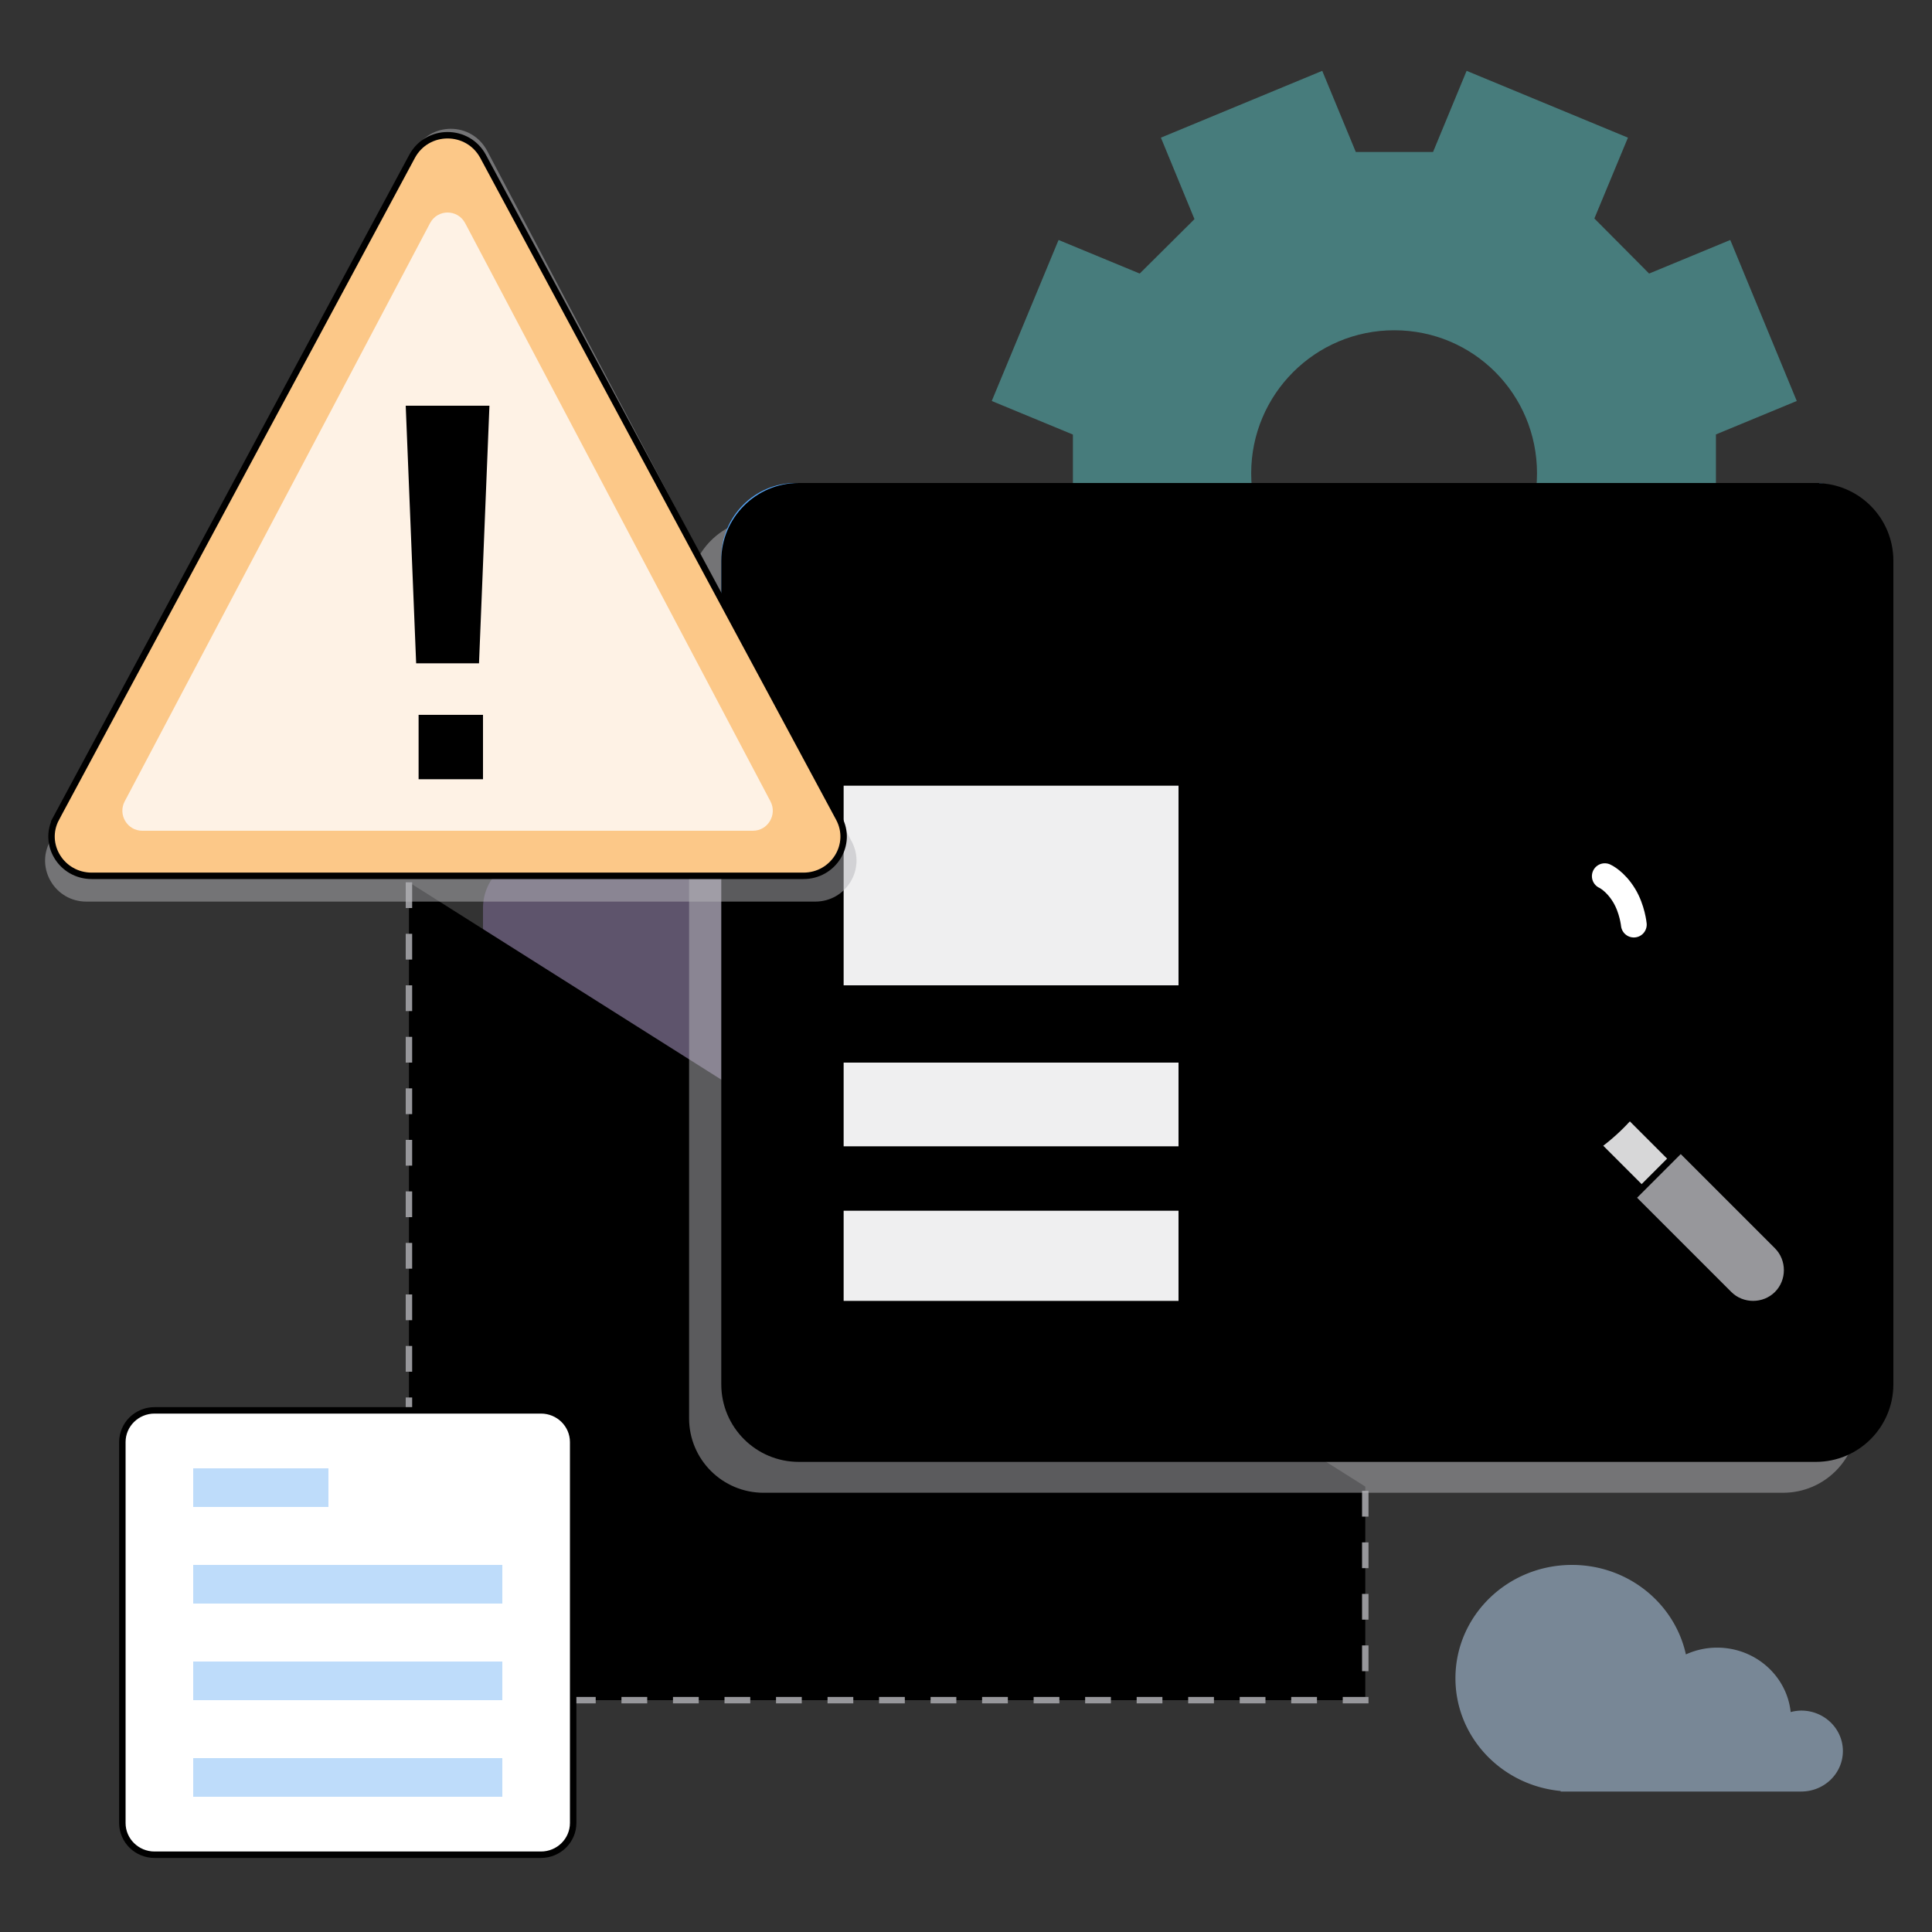 <svg xmlns="http://www.w3.org/2000/svg" viewBox="0 0 300 300"><rect x="0" y="0" width="300" height="300" fill="#333333" stroke="none"/><rect fill="#C2A1F1" height="120" opacity=".3" rx="8" width="120" x="75" y="133" stroke="none"></rect><path d="M63.5 137v127H212v-33.164" stroke="#97979B" stroke-dasharray="4 4" vector-effect="non-scaling-stroke"></path><path d="M266.399 67.478L279 62.265l-10.324-25-12.601 5.213-8.502-8.553 5.212-12.55L227.735 11l-5.213 12.601h-11.994L205.316 11l-25.051 10.375 5.213 12.651-8.502 8.452-12.602-5.213-10.374 25 12.601 5.213v12.044L154 84.735l10.374 25 12.602-5.213 8.502 8.553-5.213 12.55L205.316 136l5.162-12.601h12.044L227.735 136l25.05-10.375-5.212-12.601 8.502-8.502 12.601 5.213 10.324-25-12.551-5.213V67.478h-.05zM216.5 95.666c-12.298 0-22.217-9.919-22.217-22.166s9.919-22.217 22.217-22.217c12.298 0 22.166 9.92 22.166 22.217 0 12.298-9.919 22.166-22.166 22.166z" fill="#5CC6C7" opacity=".5" stroke="none"></path><path d="M286.162 271.904c0-3.471-2.894-6.285-6.464-6.285a6.58 6.58 0 00-1.642.23c-.601-5.621-5.487-10.005-11.428-10.005-1.733 0-3.37.384-4.843 1.052-1.748-7.94-9-13.896-17.688-13.896-9.995 0-18.097 7.877-18.097 17.595 0 9.14 7.169 16.648 16.338 17.508v.086h37.379v-.002c3.562-.01 6.445-2.818 6.445-6.283z" fill="#BEDCFA" opacity=".5" stroke="none"></path><path d="M276.872 80.56H118.568c-6.4 0-11.568 5.184-11.568 11.568v128.1c0 6.4 5.184 11.568 11.568 11.568h158.304c6.4 0 11.568-5.184 11.568-11.568V92.144c0-6.4-5.184-11.568-11.568-11.568v-.016z" fill="#B7B7BA" opacity=".5" stroke="none"></path><path d="M113 98v116.453c0 6.388 5.142 11.547 11.476 11.547h157.048c6.349 0 11.476-5.174 11.476-11.547V98H113z" fill="#fff" stroke="none"></path><path d="M123.54 75h157.92c6.369 0 11.54 5.206 11.54 11.618V101H112V86.618C112 80.206 117.171 75 123.54 75z" fill="#55A3F3" stroke="none"></path><path d="M130.605 93.059a4.567 4.567 0 004.56-4.56 4.567 4.567 0 00-4.56-4.561 4.567 4.567 0 00-4.561 4.56 4.567 4.567 0 004.561 4.56z" fill="#EE9496" stroke="none"></path><path d="M148.845 93.059a4.567 4.567 0 004.561-4.56 4.567 4.567 0 00-4.561-4.561 4.567 4.567 0 00-4.56 4.56 4.567 4.567 0 004.56 4.56z" fill="#FCC888" stroke="none"></path><path d="M167.088 93.059a4.567 4.567 0 004.56-4.56 4.567 4.567 0 00-4.56-4.561 4.567 4.567 0 00-4.561 4.56 4.567 4.567 0 004.561 4.56z" fill="#78D8A3" stroke="none"></path><path d="M281.96 75.5H124.04c-6.384 0-11.54 5.175-11.54 11.55v127.9c0 6.39 5.171 11.55 11.54 11.55h157.92c6.384 0 11.54-5.175 11.54-11.55V87.065c0-6.39-5.171-11.55-11.54-11.55V75.5zM293.5 101.5H113" stroke="currentColor" vector-effect="non-scaling-stroke"></path><path d="M260.5 180.837l-4.663 4.663-9.337-9.337 4.663-4.663 9.337 9.337z" fill="#D7D7D8" stroke="currentColor" vector-effect="non-scaling-stroke"></path><path d="M253.5 185.985l7.485-7.485 14.982 14.982c2.032 2.032 2.056 5.428 0 7.485-2.057 2.056-5.464 2.032-7.485 0L253.5 185.985z" fill="#97979B" stroke="currentColor" stroke-miterlimit="10" vector-effect="non-scaling-stroke"></path><path d="M229.5 184c17.397 0 31.5-14.103 31.5-31.5S246.897 121 229.5 121 198 135.103 198 152.5s14.103 31.5 31.5 31.5z" fill="#BEDCFA" stroke="none"></path><path d="M229.504 172.751s4.496.753 4.496 5.248-4.496 6.001-4.496 6.001C212.11 184 198 169.903 198 152.5s14.11-31.5 31.504-31.5c0 0 4.496 1.494 4.496 6.001 0 4.507-4.496 5.248-4.496 5.248v40.502z" fill="#8ABFF7" stroke="none"></path><path d="M229.79 173.286c11.322 0 20.5-9.179 20.5-20.5 0-11.322-9.178-20.5-20.5-20.5s-20.5 9.178-20.5 20.5c0 11.321 9.178 20.5 20.5 20.5z" fill="#fff" stroke="currentColor" vector-effect="non-scaling-stroke"></path><path d="M229.5 184c17.397 0 31.5-14.103 31.5-31.5S246.897 121 229.5 121 198 135.103 198 152.5s14.103 31.5 31.5 31.5z" stroke="currentColor" vector-effect="non-scaling-stroke"></path><path d="M249.191 136.051s1.617.709 3.011 3.011c1.263 2.089 1.5 4.509 1.5 4.509" stroke="#fff" stroke-linecap="round" stroke-width="4" vector-effect="non-scaling-stroke"></path><path fill="#EFEFF0" d="M131 122h52v31h-52zM131 188h52v14h-52zM131 165h52v13h-52z" stroke="none"></path><path d="M7.742 130.678l56.6-107.232c2.425-4.595 8.891-4.595 11.316 0l56.6 107.232c2.237 4.238-.853 9.322-5.665 9.322H13.407c-4.812 0-7.902-5.084-5.665-9.322z" fill="#B7B7BA" opacity=".5" stroke="none"></path><path d="M8.724 127.067L63.976 24.302c2.368-4.403 8.68-4.403 11.048 0l55.252 102.765c2.183 4.061-.833 8.933-5.53 8.933H14.254c-4.697 0-7.713-4.872-5.53-8.933h0z" fill="#FCC888" stroke="currentColor" stroke-miterlimit="10" vector-effect="non-scaling-stroke"></path><path d="M19.366 124.431l47.407-89.772c1.169-2.212 4.292-2.212 5.46 0l47.402 89.772c1.093 2.072-.399 4.569-2.73 4.569h-94.81c-2.331 0-3.823-2.498-2.73-4.569z" fill="#FEF2E5" stroke="none"></path><path fill="currentColor" d="M65 111h10v10H65zM64.62 103L63 63h13l-1.62 40h-9.76z" stroke="none"></path><path d="M84 219H24c-2.761 0-5 2.207-5 4.929v59.142c0 2.722 2.239 4.929 5 4.929h60c2.761 0 5-2.207 5-4.929v-59.142c0-2.722-2.239-4.929-5-4.929z" fill="#fff" stroke="currentColor" stroke-miterlimit="10" vector-effect="non-scaling-stroke"></path><path d="M78 258H30v6h48v-6zM78 273H30v6h48v-6zM78 243H30v6h48v-6zM51 228H30v6h21v-6z" fill="#BEDCFA" stroke="none"></path></svg>